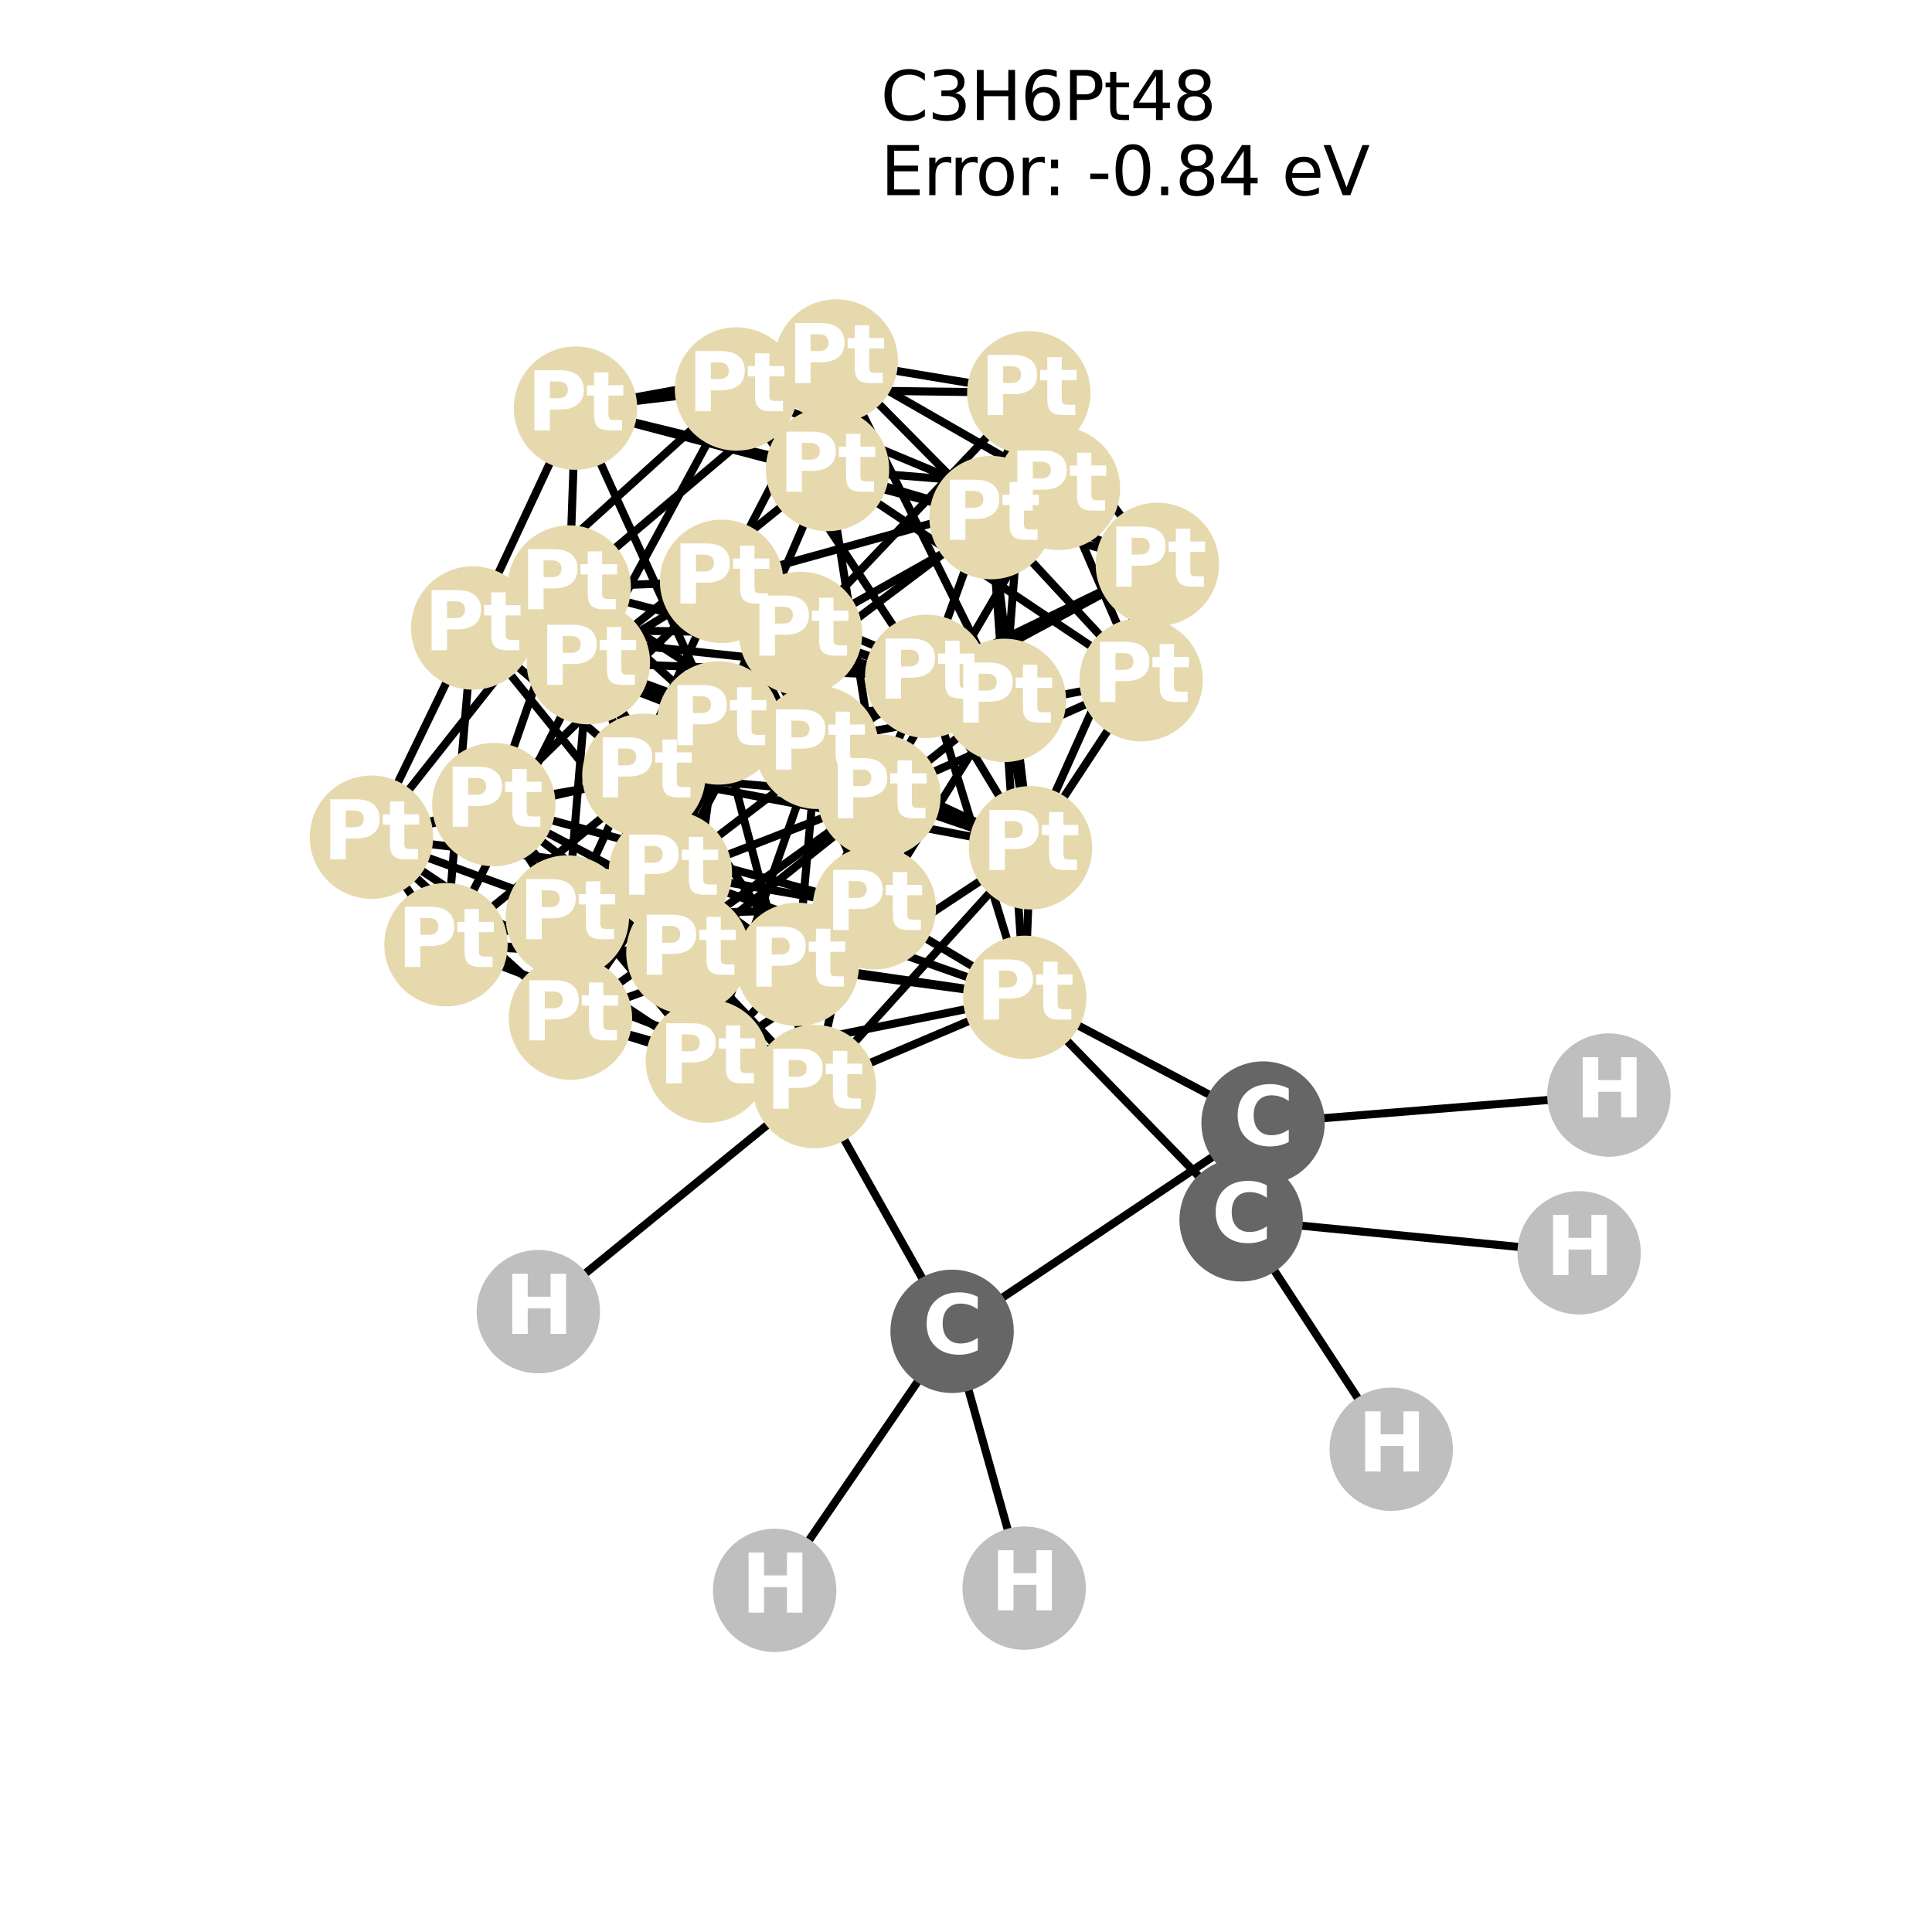 <?xml version="1.0" encoding="utf-8" standalone="no"?>
<!DOCTYPE svg PUBLIC "-//W3C//DTD SVG 1.1//EN"
  "http://www.w3.org/Graphics/SVG/1.1/DTD/svg11.dtd">
<svg xmlns:xlink="http://www.w3.org/1999/xlink" width="288pt" height="288pt" viewBox="0 0 288 288" xmlns="http://www.w3.org/2000/svg" version="1.1">
 <defs>
  <style type="text/css">*{stroke-linejoin: round; stroke-linecap: butt}</style>
 </defs>
 <g id="figure_1">
  <g id="patch_1">
   <path d="M 0 288 
L 288 288 
L 288 0 
L 0 0 
z
" style="fill: #ffffff"/>
  </g>
  <g id="axes_1">
   <g id="LineCollection_1">
    <path d="M 157.783 72.801 
L 123.355 69.987 
" clip-path="url(#p3221b83178)" style="fill: none; stroke: #000000; stroke-width: 1.2"/>
    <path d="M 157.783 72.801 
L 170.105 101.328 
" clip-path="url(#p3221b83178)" style="fill: none; stroke: #000000; stroke-width: 1.2"/>
    <path d="M 157.783 72.801 
L 153.361 58.557 
" clip-path="url(#p3221b83178)" style="fill: none; stroke: #000000; stroke-width: 1.2"/>
    <path d="M 157.783 72.801 
L 124.659 53.804 
" clip-path="url(#p3221b83178)" style="fill: none; stroke: #000000; stroke-width: 1.2"/>
    <path d="M 157.783 72.801 
L 131.023 118.664 
" clip-path="url(#p3221b83178)" style="fill: none; stroke: #000000; stroke-width: 1.2"/>
    <path d="M 157.783 72.801 
L 107.566 86.658 
" clip-path="url(#p3221b83178)" style="fill: none; stroke: #000000; stroke-width: 1.2"/>
    <path d="M 157.783 72.801 
L 119.34 94.423 
" clip-path="url(#p3221b83178)" style="fill: none; stroke: #000000; stroke-width: 1.2"/>
    <path d="M 123.355 69.987 
L 170.105 101.328 
" clip-path="url(#p3221b83178)" style="fill: none; stroke: #000000; stroke-width: 1.2"/>
    <path d="M 123.355 69.987 
L 109.786 57.985 
" clip-path="url(#p3221b83178)" style="fill: none; stroke: #000000; stroke-width: 1.2"/>
    <path d="M 123.355 69.987 
L 147.733 77.158 
" clip-path="url(#p3221b83178)" style="fill: none; stroke: #000000; stroke-width: 1.2"/>
    <path d="M 123.355 69.987 
L 85.795 60.837 
" clip-path="url(#p3221b83178)" style="fill: none; stroke: #000000; stroke-width: 1.2"/>
    <path d="M 123.355 69.987 
L 131.023 118.664 
" clip-path="url(#p3221b83178)" style="fill: none; stroke: #000000; stroke-width: 1.2"/>
    <path d="M 123.355 69.987 
L 87.707 98.783 
" clip-path="url(#p3221b83178)" style="fill: none; stroke: #000000; stroke-width: 1.2"/>
    <path d="M 123.355 69.987 
L 107.117 107.769 
" clip-path="url(#p3221b83178)" style="fill: none; stroke: #000000; stroke-width: 1.2"/>
    <path d="M 172.525 84.128 
L 170.105 101.328 
" clip-path="url(#p3221b83178)" style="fill: none; stroke: #000000; stroke-width: 1.2"/>
    <path d="M 172.525 84.128 
L 109.786 57.985 
" clip-path="url(#p3221b83178)" style="fill: none; stroke: #000000; stroke-width: 1.2"/>
    <path d="M 172.525 84.128 
L 153.361 58.557 
" clip-path="url(#p3221b83178)" style="fill: none; stroke: #000000; stroke-width: 1.2"/>
    <path d="M 172.525 84.128 
L 147.733 77.158 
" clip-path="url(#p3221b83178)" style="fill: none; stroke: #000000; stroke-width: 1.2"/>
    <path d="M 172.525 84.128 
L 121.805 111.404 
" clip-path="url(#p3221b83178)" style="fill: none; stroke: #000000; stroke-width: 1.2"/>
    <path d="M 172.525 84.128 
L 153.617 126.375 
" clip-path="url(#p3221b83178)" style="fill: none; stroke: #000000; stroke-width: 1.2"/>
    <path d="M 172.525 84.128 
L 138.142 100.823 
" clip-path="url(#p3221b83178)" style="fill: none; stroke: #000000; stroke-width: 1.2"/>
    <path d="M 170.105 101.328 
L 147.733 77.158 
" clip-path="url(#p3221b83178)" style="fill: none; stroke: #000000; stroke-width: 1.2"/>
    <path d="M 170.105 101.328 
L 131.023 118.664 
" clip-path="url(#p3221b83178)" style="fill: none; stroke: #000000; stroke-width: 1.2"/>
    <path d="M 170.105 101.328 
L 95.987 115.554 
" clip-path="url(#p3221b83178)" style="fill: none; stroke: #000000; stroke-width: 1.2"/>
    <path d="M 170.105 101.328 
L 153.617 126.375 
" clip-path="url(#p3221b83178)" style="fill: none; stroke: #000000; stroke-width: 1.2"/>
    <path d="M 109.786 57.985 
L 153.361 58.557 
" clip-path="url(#p3221b83178)" style="fill: none; stroke: #000000; stroke-width: 1.2"/>
    <path d="M 109.786 57.985 
L 85.795 60.837 
" clip-path="url(#p3221b83178)" style="fill: none; stroke: #000000; stroke-width: 1.2"/>
    <path d="M 109.786 57.985 
L 87.707 98.783 
" clip-path="url(#p3221b83178)" style="fill: none; stroke: #000000; stroke-width: 1.2"/>
    <path d="M 109.786 57.985 
L 70.47 93.613 
" clip-path="url(#p3221b83178)" style="fill: none; stroke: #000000; stroke-width: 1.2"/>
    <path d="M 109.786 57.985 
L 138.142 100.823 
" clip-path="url(#p3221b83178)" style="fill: none; stroke: #000000; stroke-width: 1.2"/>
    <path d="M 153.361 58.557 
L 147.733 77.158 
" clip-path="url(#p3221b83178)" style="fill: none; stroke: #000000; stroke-width: 1.2"/>
    <path d="M 153.361 58.557 
L 124.659 53.804 
" clip-path="url(#p3221b83178)" style="fill: none; stroke: #000000; stroke-width: 1.2"/>
    <path d="M 153.361 58.557 
L 138.142 100.823 
" clip-path="url(#p3221b83178)" style="fill: none; stroke: #000000; stroke-width: 1.2"/>
    <path d="M 153.361 58.557 
L 119.34 94.423 
" clip-path="url(#p3221b83178)" style="fill: none; stroke: #000000; stroke-width: 1.2"/>
    <path d="M 153.361 58.557 
L 149.722 104.403 
" clip-path="url(#p3221b83178)" style="fill: none; stroke: #000000; stroke-width: 1.2"/>
    <path d="M 147.733 77.158 
L 124.659 53.804 
" clip-path="url(#p3221b83178)" style="fill: none; stroke: #000000; stroke-width: 1.2"/>
    <path d="M 147.733 77.158 
L 85.795 60.837 
" clip-path="url(#p3221b83178)" style="fill: none; stroke: #000000; stroke-width: 1.2"/>
    <path d="M 147.733 77.158 
L 153.617 126.375 
" clip-path="url(#p3221b83178)" style="fill: none; stroke: #000000; stroke-width: 1.2"/>
    <path d="M 147.733 77.158 
L 149.722 104.403 
" clip-path="url(#p3221b83178)" style="fill: none; stroke: #000000; stroke-width: 1.2"/>
    <path d="M 147.733 77.158 
L 107.117 107.769 
" clip-path="url(#p3221b83178)" style="fill: none; stroke: #000000; stroke-width: 1.2"/>
    <path d="M 124.659 53.804 
L 85.795 60.837 
" clip-path="url(#p3221b83178)" style="fill: none; stroke: #000000; stroke-width: 1.2"/>
    <path d="M 124.659 53.804 
L 107.566 86.658 
" clip-path="url(#p3221b83178)" style="fill: none; stroke: #000000; stroke-width: 1.2"/>
    <path d="M 124.659 53.804 
L 149.722 104.403 
" clip-path="url(#p3221b83178)" style="fill: none; stroke: #000000; stroke-width: 1.2"/>
    <path d="M 124.659 53.804 
L 84.854 87.51 
" clip-path="url(#p3221b83178)" style="fill: none; stroke: #000000; stroke-width: 1.2"/>
    <path d="M 85.795 60.837 
L 70.47 93.613 
" clip-path="url(#p3221b83178)" style="fill: none; stroke: #000000; stroke-width: 1.2"/>
    <path d="M 85.795 60.837 
L 107.117 107.769 
" clip-path="url(#p3221b83178)" style="fill: none; stroke: #000000; stroke-width: 1.2"/>
    <path d="M 85.795 60.837 
L 84.854 87.51 
" clip-path="url(#p3221b83178)" style="fill: none; stroke: #000000; stroke-width: 1.2"/>
    <path d="M 131.023 118.664 
L 107.566 86.658 
" clip-path="url(#p3221b83178)" style="fill: none; stroke: #000000; stroke-width: 1.2"/>
    <path d="M 131.023 118.664 
L 87.707 98.783 
" clip-path="url(#p3221b83178)" style="fill: none; stroke: #000000; stroke-width: 1.2"/>
    <path d="M 131.023 118.664 
L 95.987 115.554 
" clip-path="url(#p3221b83178)" style="fill: none; stroke: #000000; stroke-width: 1.2"/>
    <path d="M 131.023 118.664 
L 153.617 126.375 
" clip-path="url(#p3221b83178)" style="fill: none; stroke: #000000; stroke-width: 1.2"/>
    <path d="M 131.023 118.664 
L 119.34 94.423 
" clip-path="url(#p3221b83178)" style="fill: none; stroke: #000000; stroke-width: 1.2"/>
    <path d="M 131.023 118.664 
L 107.117 107.769 
" clip-path="url(#p3221b83178)" style="fill: none; stroke: #000000; stroke-width: 1.2"/>
    <path d="M 131.023 118.664 
L 85.035 151.775 
" clip-path="url(#p3221b83178)" style="fill: none; stroke: #000000; stroke-width: 1.2"/>
    <path d="M 131.023 118.664 
L 84.58 136.697 
" clip-path="url(#p3221b83178)" style="fill: none; stroke: #000000; stroke-width: 1.2"/>
    <path d="M 131.023 118.664 
L 121.403 161.971 
" clip-path="url(#p3221b83178)" style="fill: none; stroke: #000000; stroke-width: 1.2"/>
    <path d="M 107.566 86.658 
L 87.707 98.783 
" clip-path="url(#p3221b83178)" style="fill: none; stroke: #000000; stroke-width: 1.2"/>
    <path d="M 107.566 86.658 
L 121.805 111.404 
" clip-path="url(#p3221b83178)" style="fill: none; stroke: #000000; stroke-width: 1.2"/>
    <path d="M 107.566 86.658 
L 119.34 94.423 
" clip-path="url(#p3221b83178)" style="fill: none; stroke: #000000; stroke-width: 1.2"/>
    <path d="M 107.566 86.658 
L 149.722 104.403 
" clip-path="url(#p3221b83178)" style="fill: none; stroke: #000000; stroke-width: 1.2"/>
    <path d="M 107.566 86.658 
L 84.854 87.51 
" clip-path="url(#p3221b83178)" style="fill: none; stroke: #000000; stroke-width: 1.2"/>
    <path d="M 107.566 86.658 
L 84.58 136.697 
" clip-path="url(#p3221b83178)" style="fill: none; stroke: #000000; stroke-width: 1.2"/>
    <path d="M 107.566 86.658 
L 73.612 119.939 
" clip-path="url(#p3221b83178)" style="fill: none; stroke: #000000; stroke-width: 1.2"/>
    <path d="M 107.566 86.658 
L 130.339 135.32 
" clip-path="url(#p3221b83178)" style="fill: none; stroke: #000000; stroke-width: 1.2"/>
    <path d="M 87.707 98.783 
L 121.805 111.404 
" clip-path="url(#p3221b83178)" style="fill: none; stroke: #000000; stroke-width: 1.2"/>
    <path d="M 87.707 98.783 
L 70.47 93.613 
" clip-path="url(#p3221b83178)" style="fill: none; stroke: #000000; stroke-width: 1.2"/>
    <path d="M 87.707 98.783 
L 138.142 100.823 
" clip-path="url(#p3221b83178)" style="fill: none; stroke: #000000; stroke-width: 1.2"/>
    <path d="M 87.707 98.783 
L 107.117 107.769 
" clip-path="url(#p3221b83178)" style="fill: none; stroke: #000000; stroke-width: 1.2"/>
    <path d="M 87.707 98.783 
L 84.58 136.697 
" clip-path="url(#p3221b83178)" style="fill: none; stroke: #000000; stroke-width: 1.2"/>
    <path d="M 87.707 98.783 
L 118.872 143.758 
" clip-path="url(#p3221b83178)" style="fill: none; stroke: #000000; stroke-width: 1.2"/>
    <path d="M 87.707 98.783 
L 66.483 140.825 
" clip-path="url(#p3221b83178)" style="fill: none; stroke: #000000; stroke-width: 1.2"/>
    <path d="M 121.805 111.404 
L 95.987 115.554 
" clip-path="url(#p3221b83178)" style="fill: none; stroke: #000000; stroke-width: 1.2"/>
    <path d="M 121.805 111.404 
L 153.617 126.375 
" clip-path="url(#p3221b83178)" style="fill: none; stroke: #000000; stroke-width: 1.2"/>
    <path d="M 121.805 111.404 
L 138.142 100.823 
" clip-path="url(#p3221b83178)" style="fill: none; stroke: #000000; stroke-width: 1.2"/>
    <path d="M 121.805 111.404 
L 84.854 87.51 
" clip-path="url(#p3221b83178)" style="fill: none; stroke: #000000; stroke-width: 1.2"/>
    <path d="M 121.805 111.404 
L 118.872 143.758 
" clip-path="url(#p3221b83178)" style="fill: none; stroke: #000000; stroke-width: 1.2"/>
    <path d="M 121.805 111.404 
L 73.612 119.939 
" clip-path="url(#p3221b83178)" style="fill: none; stroke: #000000; stroke-width: 1.2"/>
    <path d="M 121.805 111.404 
L 105.452 158.181 
" clip-path="url(#p3221b83178)" style="fill: none; stroke: #000000; stroke-width: 1.2"/>
    <path d="M 95.987 115.554 
L 153.617 126.375 
" clip-path="url(#p3221b83178)" style="fill: none; stroke: #000000; stroke-width: 1.2"/>
    <path d="M 95.987 115.554 
L 70.47 93.613 
" clip-path="url(#p3221b83178)" style="fill: none; stroke: #000000; stroke-width: 1.2"/>
    <path d="M 95.987 115.554 
L 119.34 94.423 
" clip-path="url(#p3221b83178)" style="fill: none; stroke: #000000; stroke-width: 1.2"/>
    <path d="M 95.987 115.554 
L 84.854 87.51 
" clip-path="url(#p3221b83178)" style="fill: none; stroke: #000000; stroke-width: 1.2"/>
    <path d="M 95.987 115.554 
L 85.035 151.775 
" clip-path="url(#p3221b83178)" style="fill: none; stroke: #000000; stroke-width: 1.2"/>
    <path d="M 95.987 115.554 
L 105.452 158.181 
" clip-path="url(#p3221b83178)" style="fill: none; stroke: #000000; stroke-width: 1.2"/>
    <path d="M 95.987 115.554 
L 55.369 124.797 
" clip-path="url(#p3221b83178)" style="fill: none; stroke: #000000; stroke-width: 1.2"/>
    <path d="M 153.617 126.375 
L 138.142 100.823 
" clip-path="url(#p3221b83178)" style="fill: none; stroke: #000000; stroke-width: 1.2"/>
    <path d="M 153.617 126.375 
L 149.722 104.403 
" clip-path="url(#p3221b83178)" style="fill: none; stroke: #000000; stroke-width: 1.2"/>
    <path d="M 153.617 126.375 
L 107.117 107.769 
" clip-path="url(#p3221b83178)" style="fill: none; stroke: #000000; stroke-width: 1.2"/>
    <path d="M 153.617 126.375 
L 105.452 158.181 
" clip-path="url(#p3221b83178)" style="fill: none; stroke: #000000; stroke-width: 1.2"/>
    <path d="M 153.617 126.375 
L 121.403 161.971 
" clip-path="url(#p3221b83178)" style="fill: none; stroke: #000000; stroke-width: 1.2"/>
    <path d="M 153.617 126.375 
L 152.757 148.669 
" clip-path="url(#p3221b83178)" style="fill: none; stroke: #000000; stroke-width: 1.2"/>
    <path d="M 70.47 93.613 
L 138.142 100.823 
" clip-path="url(#p3221b83178)" style="fill: none; stroke: #000000; stroke-width: 1.2"/>
    <path d="M 70.47 93.613 
L 119.34 94.423 
" clip-path="url(#p3221b83178)" style="fill: none; stroke: #000000; stroke-width: 1.2"/>
    <path d="M 70.47 93.613 
L 107.117 107.769 
" clip-path="url(#p3221b83178)" style="fill: none; stroke: #000000; stroke-width: 1.2"/>
    <path d="M 70.47 93.613 
L 84.854 87.51 
" clip-path="url(#p3221b83178)" style="fill: none; stroke: #000000; stroke-width: 1.2"/>
    <path d="M 70.47 93.613 
L 66.483 140.825 
" clip-path="url(#p3221b83178)" style="fill: none; stroke: #000000; stroke-width: 1.2"/>
    <path d="M 70.47 93.613 
L 99.927 130.07 
" clip-path="url(#p3221b83178)" style="fill: none; stroke: #000000; stroke-width: 1.2"/>
    <path d="M 70.47 93.613 
L 55.369 124.797 
" clip-path="url(#p3221b83178)" style="fill: none; stroke: #000000; stroke-width: 1.2"/>
    <path d="M 138.142 100.823 
L 119.34 94.423 
" clip-path="url(#p3221b83178)" style="fill: none; stroke: #000000; stroke-width: 1.2"/>
    <path d="M 138.142 100.823 
L 149.722 104.403 
" clip-path="url(#p3221b83178)" style="fill: none; stroke: #000000; stroke-width: 1.2"/>
    <path d="M 138.142 100.823 
L 118.872 143.758 
" clip-path="url(#p3221b83178)" style="fill: none; stroke: #000000; stroke-width: 1.2"/>
    <path d="M 138.142 100.823 
L 99.927 130.07 
" clip-path="url(#p3221b83178)" style="fill: none; stroke: #000000; stroke-width: 1.2"/>
    <path d="M 138.142 100.823 
L 152.757 148.669 
" clip-path="url(#p3221b83178)" style="fill: none; stroke: #000000; stroke-width: 1.2"/>
    <path d="M 119.34 94.423 
L 149.722 104.403 
" clip-path="url(#p3221b83178)" style="fill: none; stroke: #000000; stroke-width: 1.2"/>
    <path d="M 119.34 94.423 
L 85.035 151.775 
" clip-path="url(#p3221b83178)" style="fill: none; stroke: #000000; stroke-width: 1.2"/>
    <path d="M 119.34 94.423 
L 99.927 130.07 
" clip-path="url(#p3221b83178)" style="fill: none; stroke: #000000; stroke-width: 1.2"/>
    <path d="M 119.34 94.423 
L 130.339 135.32 
" clip-path="url(#p3221b83178)" style="fill: none; stroke: #000000; stroke-width: 1.2"/>
    <path d="M 149.722 104.403 
L 107.117 107.769 
" clip-path="url(#p3221b83178)" style="fill: none; stroke: #000000; stroke-width: 1.2"/>
    <path d="M 149.722 104.403 
L 84.854 87.51 
" clip-path="url(#p3221b83178)" style="fill: none; stroke: #000000; stroke-width: 1.2"/>
    <path d="M 149.722 104.403 
L 130.339 135.32 
" clip-path="url(#p3221b83178)" style="fill: none; stroke: #000000; stroke-width: 1.2"/>
    <path d="M 149.722 104.403 
L 152.757 148.669 
" clip-path="url(#p3221b83178)" style="fill: none; stroke: #000000; stroke-width: 1.2"/>
    <path d="M 149.722 104.403 
L 102.544 141.997 
" clip-path="url(#p3221b83178)" style="fill: none; stroke: #000000; stroke-width: 1.2"/>
    <path d="M 107.117 107.769 
L 84.854 87.51 
" clip-path="url(#p3221b83178)" style="fill: none; stroke: #000000; stroke-width: 1.2"/>
    <path d="M 107.117 107.769 
L 121.403 161.971 
" clip-path="url(#p3221b83178)" style="fill: none; stroke: #000000; stroke-width: 1.2"/>
    <path d="M 107.117 107.769 
L 66.483 140.825 
" clip-path="url(#p3221b83178)" style="fill: none; stroke: #000000; stroke-width: 1.2"/>
    <path d="M 107.117 107.769 
L 102.544 141.997 
" clip-path="url(#p3221b83178)" style="fill: none; stroke: #000000; stroke-width: 1.2"/>
    <path d="M 84.854 87.51 
L 73.612 119.939 
" clip-path="url(#p3221b83178)" style="fill: none; stroke: #000000; stroke-width: 1.2"/>
    <path d="M 84.854 87.51 
L 102.544 141.997 
" clip-path="url(#p3221b83178)" style="fill: none; stroke: #000000; stroke-width: 1.2"/>
    <path d="M 84.854 87.51 
L 55.369 124.797 
" clip-path="url(#p3221b83178)" style="fill: none; stroke: #000000; stroke-width: 1.2"/>
    <path d="M 85.035 151.775 
L 84.58 136.697 
" clip-path="url(#p3221b83178)" style="fill: none; stroke: #000000; stroke-width: 1.2"/>
    <path d="M 85.035 151.775 
L 105.452 158.181 
" clip-path="url(#p3221b83178)" style="fill: none; stroke: #000000; stroke-width: 1.2"/>
    <path d="M 85.035 151.775 
L 121.403 161.971 
" clip-path="url(#p3221b83178)" style="fill: none; stroke: #000000; stroke-width: 1.2"/>
    <path d="M 85.035 151.775 
L 99.927 130.07 
" clip-path="url(#p3221b83178)" style="fill: none; stroke: #000000; stroke-width: 1.2"/>
    <path d="M 85.035 151.775 
L 130.339 135.32 
" clip-path="url(#p3221b83178)" style="fill: none; stroke: #000000; stroke-width: 1.2"/>
    <path d="M 85.035 151.775 
L 55.369 124.797 
" clip-path="url(#p3221b83178)" style="fill: none; stroke: #000000; stroke-width: 1.2"/>
    <path d="M 84.58 136.697 
L 118.872 143.758 
" clip-path="url(#p3221b83178)" style="fill: none; stroke: #000000; stroke-width: 1.2"/>
    <path d="M 84.58 136.697 
L 73.612 119.939 
" clip-path="url(#p3221b83178)" style="fill: none; stroke: #000000; stroke-width: 1.2"/>
    <path d="M 84.58 136.697 
L 121.403 161.971 
" clip-path="url(#p3221b83178)" style="fill: none; stroke: #000000; stroke-width: 1.2"/>
    <path d="M 84.58 136.697 
L 66.483 140.825 
" clip-path="url(#p3221b83178)" style="fill: none; stroke: #000000; stroke-width: 1.2"/>
    <path d="M 84.58 136.697 
L 130.339 135.32 
" clip-path="url(#p3221b83178)" style="fill: none; stroke: #000000; stroke-width: 1.2"/>
    <path d="M 118.872 143.758 
L 73.612 119.939 
" clip-path="url(#p3221b83178)" style="fill: none; stroke: #000000; stroke-width: 1.2"/>
    <path d="M 118.872 143.758 
L 105.452 158.181 
" clip-path="url(#p3221b83178)" style="fill: none; stroke: #000000; stroke-width: 1.2"/>
    <path d="M 118.872 143.758 
L 66.483 140.825 
" clip-path="url(#p3221b83178)" style="fill: none; stroke: #000000; stroke-width: 1.2"/>
    <path d="M 118.872 143.758 
L 99.927 130.07 
" clip-path="url(#p3221b83178)" style="fill: none; stroke: #000000; stroke-width: 1.2"/>
    <path d="M 118.872 143.758 
L 152.757 148.669 
" clip-path="url(#p3221b83178)" style="fill: none; stroke: #000000; stroke-width: 1.2"/>
    <path d="M 73.612 119.939 
L 105.452 158.181 
" clip-path="url(#p3221b83178)" style="fill: none; stroke: #000000; stroke-width: 1.2"/>
    <path d="M 73.612 119.939 
L 130.339 135.32 
" clip-path="url(#p3221b83178)" style="fill: none; stroke: #000000; stroke-width: 1.2"/>
    <path d="M 73.612 119.939 
L 102.544 141.997 
" clip-path="url(#p3221b83178)" style="fill: none; stroke: #000000; stroke-width: 1.2"/>
    <path d="M 73.612 119.939 
L 55.369 124.797 
" clip-path="url(#p3221b83178)" style="fill: none; stroke: #000000; stroke-width: 1.2"/>
    <path d="M 105.452 158.181 
L 121.403 161.971 
" clip-path="url(#p3221b83178)" style="fill: none; stroke: #000000; stroke-width: 1.2"/>
    <path d="M 105.452 158.181 
L 152.757 148.669 
" clip-path="url(#p3221b83178)" style="fill: none; stroke: #000000; stroke-width: 1.2"/>
    <path d="M 105.452 158.181 
L 55.369 124.797 
" clip-path="url(#p3221b83178)" style="fill: none; stroke: #000000; stroke-width: 1.2"/>
    <path d="M 121.403 161.971 
L 66.483 140.825 
" clip-path="url(#p3221b83178)" style="fill: none; stroke: #000000; stroke-width: 1.2"/>
    <path d="M 121.403 161.971 
L 152.757 148.669 
" clip-path="url(#p3221b83178)" style="fill: none; stroke: #000000; stroke-width: 1.2"/>
    <path d="M 121.403 161.971 
L 102.544 141.997 
" clip-path="url(#p3221b83178)" style="fill: none; stroke: #000000; stroke-width: 1.2"/>
    <path d="M 121.403 161.971 
L 80.251 195.528 
" clip-path="url(#p3221b83178)" style="fill: none; stroke: #000000; stroke-width: 1.2"/>
    <path d="M 121.403 161.971 
L 141.926 198.46 
" clip-path="url(#p3221b83178)" style="fill: none; stroke: #000000; stroke-width: 1.2"/>
    <path d="M 66.483 140.825 
L 99.927 130.07 
" clip-path="url(#p3221b83178)" style="fill: none; stroke: #000000; stroke-width: 1.2"/>
    <path d="M 66.483 140.825 
L 102.544 141.997 
" clip-path="url(#p3221b83178)" style="fill: none; stroke: #000000; stroke-width: 1.2"/>
    <path d="M 66.483 140.825 
L 55.369 124.797 
" clip-path="url(#p3221b83178)" style="fill: none; stroke: #000000; stroke-width: 1.2"/>
    <path d="M 99.927 130.07 
L 130.339 135.32 
" clip-path="url(#p3221b83178)" style="fill: none; stroke: #000000; stroke-width: 1.2"/>
    <path d="M 99.927 130.07 
L 152.757 148.669 
" clip-path="url(#p3221b83178)" style="fill: none; stroke: #000000; stroke-width: 1.2"/>
    <path d="M 99.927 130.07 
L 55.369 124.797 
" clip-path="url(#p3221b83178)" style="fill: none; stroke: #000000; stroke-width: 1.2"/>
    <path d="M 130.339 135.32 
L 152.757 148.669 
" clip-path="url(#p3221b83178)" style="fill: none; stroke: #000000; stroke-width: 1.2"/>
    <path d="M 130.339 135.32 
L 102.544 141.997 
" clip-path="url(#p3221b83178)" style="fill: none; stroke: #000000; stroke-width: 1.2"/>
    <path d="M 152.757 148.669 
L 102.544 141.997 
" clip-path="url(#p3221b83178)" style="fill: none; stroke: #000000; stroke-width: 1.2"/>
    <path d="M 152.757 148.669 
L 185.012 181.836 
" clip-path="url(#p3221b83178)" style="fill: none; stroke: #000000; stroke-width: 1.2"/>
    <path d="M 152.757 148.669 
L 188.285 167.413 
" clip-path="url(#p3221b83178)" style="fill: none; stroke: #000000; stroke-width: 1.2"/>
    <path d="M 102.544 141.997 
L 55.369 124.797 
" clip-path="url(#p3221b83178)" style="fill: none; stroke: #000000; stroke-width: 1.2"/>
    <path d="M 115.478 237.076 
L 141.926 198.46 
" clip-path="url(#p3221b83178)" style="fill: none; stroke: #000000; stroke-width: 1.2"/>
    <path d="M 152.666 236.74 
L 141.926 198.46 
" clip-path="url(#p3221b83178)" style="fill: none; stroke: #000000; stroke-width: 1.2"/>
    <path d="M 207.388 216.036 
L 185.012 181.836 
" clip-path="url(#p3221b83178)" style="fill: none; stroke: #000000; stroke-width: 1.2"/>
    <path d="M 235.398 186.758 
L 185.012 181.836 
" clip-path="url(#p3221b83178)" style="fill: none; stroke: #000000; stroke-width: 1.2"/>
    <path d="M 239.831 163.239 
L 188.285 167.413 
" clip-path="url(#p3221b83178)" style="fill: none; stroke: #000000; stroke-width: 1.2"/>
    <path d="M 185.012 181.836 
L 188.285 167.413 
" clip-path="url(#p3221b83178)" style="fill: none; stroke: #000000; stroke-width: 1.2"/>
    <path d="M 188.285 167.413 
L 141.926 198.46 
" clip-path="url(#p3221b83178)" style="fill: none; stroke: #000000; stroke-width: 1.2"/>
   </g>
   <g id="PathCollection_1">
    <defs>
     <path id="C0_0_9038c6d194" d="M 0 8.944 
C 2.372 8.944 4.647 8.002 6.325 6.325 
C 8.002 4.647 8.944 2.372 8.944 -0 
C 8.944 -2.372 8.002 -4.647 6.325 -6.325 
C 4.647 -8.002 2.372 -8.944 0 -8.944 
C -2.372 -8.944 -4.647 -8.002 -6.325 -6.325 
C -8.002 -4.647 -8.944 -2.372 -8.944 0 
C -8.944 2.372 -8.002 4.647 -6.325 6.325 
C -4.647 8.002 -2.372 8.944 0 8.944 
z
"/>
    </defs>
    <g clip-path="url(#p3221b83178)">
     <use xlink:href="#C0_0_9038c6d194" x="157.783" y="72.801" style="fill: #e6d9ad; stroke: #e6d9ad; stroke-width: 0.5"/>
    </g>
    <g clip-path="url(#p3221b83178)">
     <use xlink:href="#C0_0_9038c6d194" x="123.355" y="69.987" style="fill: #e6d9ad; stroke: #e6d9ad; stroke-width: 0.5"/>
    </g>
    <g clip-path="url(#p3221b83178)">
     <use xlink:href="#C0_0_9038c6d194" x="172.525" y="84.128" style="fill: #e6d9ad; stroke: #e6d9ad; stroke-width: 0.5"/>
    </g>
    <g clip-path="url(#p3221b83178)">
     <use xlink:href="#C0_0_9038c6d194" x="170.105" y="101.328" style="fill: #e6d9ad; stroke: #e6d9ad; stroke-width: 0.5"/>
    </g>
    <g clip-path="url(#p3221b83178)">
     <use xlink:href="#C0_0_9038c6d194" x="109.786" y="57.985" style="fill: #e6d9ad; stroke: #e6d9ad; stroke-width: 0.5"/>
    </g>
    <g clip-path="url(#p3221b83178)">
     <use xlink:href="#C0_0_9038c6d194" x="153.361" y="58.557" style="fill: #e6d9ad; stroke: #e6d9ad; stroke-width: 0.5"/>
    </g>
    <g clip-path="url(#p3221b83178)">
     <use xlink:href="#C0_0_9038c6d194" x="147.733" y="77.158" style="fill: #e6d9ad; stroke: #e6d9ad; stroke-width: 0.5"/>
    </g>
    <g clip-path="url(#p3221b83178)">
     <use xlink:href="#C0_0_9038c6d194" x="124.659" y="53.804" style="fill: #e6d9ad; stroke: #e6d9ad; stroke-width: 0.5"/>
    </g>
    <g clip-path="url(#p3221b83178)">
     <use xlink:href="#C0_0_9038c6d194" x="85.795" y="60.837" style="fill: #e6d9ad; stroke: #e6d9ad; stroke-width: 0.5"/>
    </g>
    <g clip-path="url(#p3221b83178)">
     <use xlink:href="#C0_0_9038c6d194" x="131.023" y="118.664" style="fill: #e6d9ad; stroke: #e6d9ad; stroke-width: 0.5"/>
    </g>
    <g clip-path="url(#p3221b83178)">
     <use xlink:href="#C0_0_9038c6d194" x="107.566" y="86.658" style="fill: #e6d9ad; stroke: #e6d9ad; stroke-width: 0.5"/>
    </g>
    <g clip-path="url(#p3221b83178)">
     <use xlink:href="#C0_0_9038c6d194" x="87.707" y="98.783" style="fill: #e6d9ad; stroke: #e6d9ad; stroke-width: 0.5"/>
    </g>
    <g clip-path="url(#p3221b83178)">
     <use xlink:href="#C0_0_9038c6d194" x="121.805" y="111.404" style="fill: #e6d9ad; stroke: #e6d9ad; stroke-width: 0.5"/>
    </g>
    <g clip-path="url(#p3221b83178)">
     <use xlink:href="#C0_0_9038c6d194" x="95.987" y="115.554" style="fill: #e6d9ad; stroke: #e6d9ad; stroke-width: 0.5"/>
    </g>
    <g clip-path="url(#p3221b83178)">
     <use xlink:href="#C0_0_9038c6d194" x="153.617" y="126.375" style="fill: #e6d9ad; stroke: #e6d9ad; stroke-width: 0.5"/>
    </g>
    <g clip-path="url(#p3221b83178)">
     <use xlink:href="#C0_0_9038c6d194" x="70.47" y="93.613" style="fill: #e6d9ad; stroke: #e6d9ad; stroke-width: 0.5"/>
    </g>
    <g clip-path="url(#p3221b83178)">
     <use xlink:href="#C0_0_9038c6d194" x="138.142" y="100.823" style="fill: #e6d9ad; stroke: #e6d9ad; stroke-width: 0.5"/>
    </g>
    <g clip-path="url(#p3221b83178)">
     <use xlink:href="#C0_0_9038c6d194" x="119.34" y="94.423" style="fill: #e6d9ad; stroke: #e6d9ad; stroke-width: 0.5"/>
    </g>
    <g clip-path="url(#p3221b83178)">
     <use xlink:href="#C0_0_9038c6d194" x="149.722" y="104.403" style="fill: #e6d9ad; stroke: #e6d9ad; stroke-width: 0.5"/>
    </g>
    <g clip-path="url(#p3221b83178)">
     <use xlink:href="#C0_0_9038c6d194" x="107.117" y="107.769" style="fill: #e6d9ad; stroke: #e6d9ad; stroke-width: 0.5"/>
    </g>
    <g clip-path="url(#p3221b83178)">
     <use xlink:href="#C0_0_9038c6d194" x="84.854" y="87.51" style="fill: #e6d9ad; stroke: #e6d9ad; stroke-width: 0.5"/>
    </g>
    <g clip-path="url(#p3221b83178)">
     <use xlink:href="#C0_0_9038c6d194" x="85.035" y="151.775" style="fill: #e6d9ad; stroke: #e6d9ad; stroke-width: 0.5"/>
    </g>
    <g clip-path="url(#p3221b83178)">
     <use xlink:href="#C0_0_9038c6d194" x="84.58" y="136.697" style="fill: #e6d9ad; stroke: #e6d9ad; stroke-width: 0.5"/>
    </g>
    <g clip-path="url(#p3221b83178)">
     <use xlink:href="#C0_0_9038c6d194" x="118.872" y="143.758" style="fill: #e6d9ad; stroke: #e6d9ad; stroke-width: 0.5"/>
    </g>
    <g clip-path="url(#p3221b83178)">
     <use xlink:href="#C0_0_9038c6d194" x="73.612" y="119.939" style="fill: #e6d9ad; stroke: #e6d9ad; stroke-width: 0.5"/>
    </g>
    <g clip-path="url(#p3221b83178)">
     <use xlink:href="#C0_0_9038c6d194" x="105.452" y="158.181" style="fill: #e6d9ad; stroke: #e6d9ad; stroke-width: 0.5"/>
    </g>
    <g clip-path="url(#p3221b83178)">
     <use xlink:href="#C0_0_9038c6d194" x="121.403" y="161.971" style="fill: #e6d9ad; stroke: #e6d9ad; stroke-width: 0.5"/>
    </g>
    <g clip-path="url(#p3221b83178)">
     <use xlink:href="#C0_0_9038c6d194" x="66.483" y="140.825" style="fill: #e6d9ad; stroke: #e6d9ad; stroke-width: 0.5"/>
    </g>
    <g clip-path="url(#p3221b83178)">
     <use xlink:href="#C0_0_9038c6d194" x="99.927" y="130.07" style="fill: #e6d9ad; stroke: #e6d9ad; stroke-width: 0.5"/>
    </g>
    <g clip-path="url(#p3221b83178)">
     <use xlink:href="#C0_0_9038c6d194" x="130.339" y="135.32" style="fill: #e6d9ad; stroke: #e6d9ad; stroke-width: 0.5"/>
    </g>
    <g clip-path="url(#p3221b83178)">
     <use xlink:href="#C0_0_9038c6d194" x="152.757" y="148.669" style="fill: #e6d9ad; stroke: #e6d9ad; stroke-width: 0.5"/>
    </g>
    <g clip-path="url(#p3221b83178)">
     <use xlink:href="#C0_0_9038c6d194" x="102.544" y="141.997" style="fill: #e6d9ad; stroke: #e6d9ad; stroke-width: 0.5"/>
    </g>
    <g clip-path="url(#p3221b83178)">
     <use xlink:href="#C0_0_9038c6d194" x="55.369" y="124.797" style="fill: #e6d9ad; stroke: #e6d9ad; stroke-width: 0.5"/>
    </g>
    <g clip-path="url(#p3221b83178)">
     <use xlink:href="#C0_0_9038c6d194" x="115.478" y="237.076" style="fill: #bfbfbf; stroke: #bfbfbf; stroke-width: 0.5"/>
    </g>
    <g clip-path="url(#p3221b83178)">
     <use xlink:href="#C0_0_9038c6d194" x="152.666" y="236.74" style="fill: #bfbfbf; stroke: #bfbfbf; stroke-width: 0.5"/>
    </g>
    <g clip-path="url(#p3221b83178)">
     <use xlink:href="#C0_0_9038c6d194" x="80.251" y="195.528" style="fill: #bfbfbf; stroke: #bfbfbf; stroke-width: 0.5"/>
    </g>
    <g clip-path="url(#p3221b83178)">
     <use xlink:href="#C0_0_9038c6d194" x="207.388" y="216.036" style="fill: #bfbfbf; stroke: #bfbfbf; stroke-width: 0.5"/>
    </g>
    <g clip-path="url(#p3221b83178)">
     <use xlink:href="#C0_0_9038c6d194" x="235.398" y="186.758" style="fill: #bfbfbf; stroke: #bfbfbf; stroke-width: 0.5"/>
    </g>
    <g clip-path="url(#p3221b83178)">
     <use xlink:href="#C0_0_9038c6d194" x="239.831" y="163.239" style="fill: #bfbfbf; stroke: #bfbfbf; stroke-width: 0.5"/>
    </g>
    <g clip-path="url(#p3221b83178)">
     <use xlink:href="#C0_0_9038c6d194" x="185.012" y="181.836" style="fill: #666666; stroke: #666666; stroke-width: 0.5"/>
    </g>
    <g clip-path="url(#p3221b83178)">
     <use xlink:href="#C0_0_9038c6d194" x="188.285" y="167.413" style="fill: #666666; stroke: #666666; stroke-width: 0.5"/>
    </g>
    <g clip-path="url(#p3221b83178)">
     <use xlink:href="#C0_0_9038c6d194" x="141.926" y="198.46" style="fill: #666666; stroke: #666666; stroke-width: 0.5"/>
    </g>
   </g>
   <g id="text_1">
    <g clip-path="url(#p3221b83178)">
     <!-- Pt -->
     <g style="fill: #ffffff" transform="translate(150.517 76.112) scale(0.12 -0.12)">
      <defs>
       <path id="DejaVuSans-Bold-50" d="M 588 4666 
L 2584 4666 
Q 3475 4666 3951 4270 
Q 4428 3875 4428 3144 
Q 4428 2409 3951 2014 
Q 3475 1619 2584 1619 
L 1791 1619 
L 1791 0 
L 588 0 
L 588 4666 
z
M 1791 3794 
L 1791 2491 
L 2456 2491 
Q 2806 2491 2997 2661 
Q 3188 2831 3188 3144 
Q 3188 3456 2997 3625 
Q 2806 3794 2456 3794 
L 1791 3794 
z
" transform="scale(0.016)"/>
       <path id="DejaVuSans-Bold-74" d="M 1759 4494 
L 1759 3500 
L 2913 3500 
L 2913 2700 
L 1759 2700 
L 1759 1216 
Q 1759 972 1856 886 
Q 1953 800 2241 800 
L 2816 800 
L 2816 0 
L 1856 0 
Q 1194 0 917 276 
Q 641 553 641 1216 
L 641 2700 
L 84 2700 
L 84 3500 
L 641 3500 
L 641 4494 
L 1759 4494 
z
" transform="scale(0.016)"/>
      </defs>
      <use xlink:href="#DejaVuSans-Bold-50"/>
      <use xlink:href="#DejaVuSans-Bold-74" transform="translate(73.291 0)"/>
     </g>
    </g>
   </g>
   <g id="text_2">
    <g clip-path="url(#p3221b83178)">
     <!-- Pt -->
     <g style="fill: #ffffff" transform="translate(116.09 73.298) scale(0.12 -0.12)">
      <use xlink:href="#DejaVuSans-Bold-50"/>
      <use xlink:href="#DejaVuSans-Bold-74" transform="translate(73.291 0)"/>
     </g>
    </g>
   </g>
   <g id="text_3">
    <g clip-path="url(#p3221b83178)">
     <!-- Pt -->
     <g style="fill: #ffffff" transform="translate(165.259 87.439) scale(0.12 -0.12)">
      <use xlink:href="#DejaVuSans-Bold-50"/>
      <use xlink:href="#DejaVuSans-Bold-74" transform="translate(73.291 0)"/>
     </g>
    </g>
   </g>
   <g id="text_4">
    <g clip-path="url(#p3221b83178)">
     <!-- Pt -->
     <g style="fill: #ffffff" transform="translate(162.839 104.64) scale(0.12 -0.12)">
      <use xlink:href="#DejaVuSans-Bold-50"/>
      <use xlink:href="#DejaVuSans-Bold-74" transform="translate(73.291 0)"/>
     </g>
    </g>
   </g>
   <g id="text_5">
    <g clip-path="url(#p3221b83178)">
     <!-- Pt -->
     <g style="fill: #ffffff" transform="translate(102.52 61.296) scale(0.12 -0.12)">
      <use xlink:href="#DejaVuSans-Bold-50"/>
      <use xlink:href="#DejaVuSans-Bold-74" transform="translate(73.291 0)"/>
     </g>
    </g>
   </g>
   <g id="text_6">
    <g clip-path="url(#p3221b83178)">
     <!-- Pt -->
     <g style="fill: #ffffff" transform="translate(146.095 61.868) scale(0.12 -0.12)">
      <use xlink:href="#DejaVuSans-Bold-50"/>
      <use xlink:href="#DejaVuSans-Bold-74" transform="translate(73.291 0)"/>
     </g>
    </g>
   </g>
   <g id="text_7">
    <g clip-path="url(#p3221b83178)">
     <!-- Pt -->
     <g style="fill: #ffffff" transform="translate(140.467 80.469) scale(0.12 -0.12)">
      <use xlink:href="#DejaVuSans-Bold-50"/>
      <use xlink:href="#DejaVuSans-Bold-74" transform="translate(73.291 0)"/>
     </g>
    </g>
   </g>
   <g id="text_8">
    <g clip-path="url(#p3221b83178)">
     <!-- Pt -->
     <g style="fill: #ffffff" transform="translate(117.394 57.115) scale(0.12 -0.12)">
      <use xlink:href="#DejaVuSans-Bold-50"/>
      <use xlink:href="#DejaVuSans-Bold-74" transform="translate(73.291 0)"/>
     </g>
    </g>
   </g>
   <g id="text_9">
    <g clip-path="url(#p3221b83178)">
     <!-- Pt -->
     <g style="fill: #ffffff" transform="translate(78.53 64.148) scale(0.12 -0.12)">
      <use xlink:href="#DejaVuSans-Bold-50"/>
      <use xlink:href="#DejaVuSans-Bold-74" transform="translate(73.291 0)"/>
     </g>
    </g>
   </g>
   <g id="text_10">
    <g clip-path="url(#p3221b83178)">
     <!-- Pt -->
     <g style="fill: #ffffff" transform="translate(123.757 121.975) scale(0.12 -0.12)">
      <use xlink:href="#DejaVuSans-Bold-50"/>
      <use xlink:href="#DejaVuSans-Bold-74" transform="translate(73.291 0)"/>
     </g>
    </g>
   </g>
   <g id="text_11">
    <g clip-path="url(#p3221b83178)">
     <!-- Pt -->
     <g style="fill: #ffffff" transform="translate(100.301 89.97) scale(0.12 -0.12)">
      <use xlink:href="#DejaVuSans-Bold-50"/>
      <use xlink:href="#DejaVuSans-Bold-74" transform="translate(73.291 0)"/>
     </g>
    </g>
   </g>
   <g id="text_12">
    <g clip-path="url(#p3221b83178)">
     <!-- Pt -->
     <g style="fill: #ffffff" transform="translate(80.442 102.095) scale(0.12 -0.12)">
      <use xlink:href="#DejaVuSans-Bold-50"/>
      <use xlink:href="#DejaVuSans-Bold-74" transform="translate(73.291 0)"/>
     </g>
    </g>
   </g>
   <g id="text_13">
    <g clip-path="url(#p3221b83178)">
     <!-- Pt -->
     <g style="fill: #ffffff" transform="translate(114.54 114.715) scale(0.12 -0.12)">
      <use xlink:href="#DejaVuSans-Bold-50"/>
      <use xlink:href="#DejaVuSans-Bold-74" transform="translate(73.291 0)"/>
     </g>
    </g>
   </g>
   <g id="text_14">
    <g clip-path="url(#p3221b83178)">
     <!-- Pt -->
     <g style="fill: #ffffff" transform="translate(88.722 118.865) scale(0.12 -0.12)">
      <use xlink:href="#DejaVuSans-Bold-50"/>
      <use xlink:href="#DejaVuSans-Bold-74" transform="translate(73.291 0)"/>
     </g>
    </g>
   </g>
   <g id="text_15">
    <g clip-path="url(#p3221b83178)">
     <!-- Pt -->
     <g style="fill: #ffffff" transform="translate(146.351 129.686) scale(0.12 -0.12)">
      <use xlink:href="#DejaVuSans-Bold-50"/>
      <use xlink:href="#DejaVuSans-Bold-74" transform="translate(73.291 0)"/>
     </g>
    </g>
   </g>
   <g id="text_16">
    <g clip-path="url(#p3221b83178)">
     <!-- Pt -->
     <g style="fill: #ffffff" transform="translate(63.204 96.925) scale(0.12 -0.12)">
      <use xlink:href="#DejaVuSans-Bold-50"/>
      <use xlink:href="#DejaVuSans-Bold-74" transform="translate(73.291 0)"/>
     </g>
    </g>
   </g>
   <g id="text_17">
    <g clip-path="url(#p3221b83178)">
     <!-- Pt -->
     <g style="fill: #ffffff" transform="translate(130.877 104.134) scale(0.12 -0.12)">
      <use xlink:href="#DejaVuSans-Bold-50"/>
      <use xlink:href="#DejaVuSans-Bold-74" transform="translate(73.291 0)"/>
     </g>
    </g>
   </g>
   <g id="text_18">
    <g clip-path="url(#p3221b83178)">
     <!-- Pt -->
     <g style="fill: #ffffff" transform="translate(112.074 97.734) scale(0.12 -0.12)">
      <use xlink:href="#DejaVuSans-Bold-50"/>
      <use xlink:href="#DejaVuSans-Bold-74" transform="translate(73.291 0)"/>
     </g>
    </g>
   </g>
   <g id="text_19">
    <g clip-path="url(#p3221b83178)">
     <!-- Pt -->
     <g style="fill: #ffffff" transform="translate(142.456 107.715) scale(0.12 -0.12)">
      <use xlink:href="#DejaVuSans-Bold-50"/>
      <use xlink:href="#DejaVuSans-Bold-74" transform="translate(73.291 0)"/>
     </g>
    </g>
   </g>
   <g id="text_20">
    <g clip-path="url(#p3221b83178)">
     <!-- Pt -->
     <g style="fill: #ffffff" transform="translate(99.852 111.081) scale(0.12 -0.12)">
      <use xlink:href="#DejaVuSans-Bold-50"/>
      <use xlink:href="#DejaVuSans-Bold-74" transform="translate(73.291 0)"/>
     </g>
    </g>
   </g>
   <g id="text_21">
    <g clip-path="url(#p3221b83178)">
     <!-- Pt -->
     <g style="fill: #ffffff" transform="translate(77.589 90.821) scale(0.12 -0.12)">
      <use xlink:href="#DejaVuSans-Bold-50"/>
      <use xlink:href="#DejaVuSans-Bold-74" transform="translate(73.291 0)"/>
     </g>
    </g>
   </g>
   <g id="text_22">
    <g clip-path="url(#p3221b83178)">
     <!-- Pt -->
     <g style="fill: #ffffff" transform="translate(77.77 155.087) scale(0.12 -0.12)">
      <use xlink:href="#DejaVuSans-Bold-50"/>
      <use xlink:href="#DejaVuSans-Bold-74" transform="translate(73.291 0)"/>
     </g>
    </g>
   </g>
   <g id="text_23">
    <g clip-path="url(#p3221b83178)">
     <!-- Pt -->
     <g style="fill: #ffffff" transform="translate(77.314 140.008) scale(0.12 -0.12)">
      <use xlink:href="#DejaVuSans-Bold-50"/>
      <use xlink:href="#DejaVuSans-Bold-74" transform="translate(73.291 0)"/>
     </g>
    </g>
   </g>
   <g id="text_24">
    <g clip-path="url(#p3221b83178)">
     <!-- Pt -->
     <g style="fill: #ffffff" transform="translate(111.607 147.07) scale(0.12 -0.12)">
      <use xlink:href="#DejaVuSans-Bold-50"/>
      <use xlink:href="#DejaVuSans-Bold-74" transform="translate(73.291 0)"/>
     </g>
    </g>
   </g>
   <g id="text_25">
    <g clip-path="url(#p3221b83178)">
     <!-- Pt -->
     <g style="fill: #ffffff" transform="translate(66.347 123.25) scale(0.12 -0.12)">
      <use xlink:href="#DejaVuSans-Bold-50"/>
      <use xlink:href="#DejaVuSans-Bold-74" transform="translate(73.291 0)"/>
     </g>
    </g>
   </g>
   <g id="text_26">
    <g clip-path="url(#p3221b83178)">
     <!-- Pt -->
     <g style="fill: #ffffff" transform="translate(98.187 161.492) scale(0.12 -0.12)">
      <use xlink:href="#DejaVuSans-Bold-50"/>
      <use xlink:href="#DejaVuSans-Bold-74" transform="translate(73.291 0)"/>
     </g>
    </g>
   </g>
   <g id="text_27">
    <g clip-path="url(#p3221b83178)">
     <!-- Pt -->
     <g style="fill: #ffffff" transform="translate(114.137 165.282) scale(0.12 -0.12)">
      <use xlink:href="#DejaVuSans-Bold-50"/>
      <use xlink:href="#DejaVuSans-Bold-74" transform="translate(73.291 0)"/>
     </g>
    </g>
   </g>
   <g id="text_28">
    <g clip-path="url(#p3221b83178)">
     <!-- Pt -->
     <g style="fill: #ffffff" transform="translate(59.218 144.137) scale(0.12 -0.12)">
      <use xlink:href="#DejaVuSans-Bold-50"/>
      <use xlink:href="#DejaVuSans-Bold-74" transform="translate(73.291 0)"/>
     </g>
    </g>
   </g>
   <g id="text_29">
    <g clip-path="url(#p3221b83178)">
     <!-- Pt -->
     <g style="fill: #ffffff" transform="translate(92.661 133.381) scale(0.12 -0.12)">
      <use xlink:href="#DejaVuSans-Bold-50"/>
      <use xlink:href="#DejaVuSans-Bold-74" transform="translate(73.291 0)"/>
     </g>
    </g>
   </g>
   <g id="text_30">
    <g clip-path="url(#p3221b83178)">
     <!-- Pt -->
     <g style="fill: #ffffff" transform="translate(123.074 138.631) scale(0.12 -0.12)">
      <use xlink:href="#DejaVuSans-Bold-50"/>
      <use xlink:href="#DejaVuSans-Bold-74" transform="translate(73.291 0)"/>
     </g>
    </g>
   </g>
   <g id="text_31">
    <g clip-path="url(#p3221b83178)">
     <!-- Pt -->
     <g style="fill: #ffffff" transform="translate(145.492 151.981) scale(0.12 -0.12)">
      <use xlink:href="#DejaVuSans-Bold-50"/>
      <use xlink:href="#DejaVuSans-Bold-74" transform="translate(73.291 0)"/>
     </g>
    </g>
   </g>
   <g id="text_32">
    <g clip-path="url(#p3221b83178)">
     <!-- Pt -->
     <g style="fill: #ffffff" transform="translate(95.278 145.308) scale(0.12 -0.12)">
      <use xlink:href="#DejaVuSans-Bold-50"/>
      <use xlink:href="#DejaVuSans-Bold-74" transform="translate(73.291 0)"/>
     </g>
    </g>
   </g>
   <g id="text_33">
    <g clip-path="url(#p3221b83178)">
     <!-- Pt -->
     <g style="fill: #ffffff" transform="translate(48.103 128.108) scale(0.12 -0.12)">
      <use xlink:href="#DejaVuSans-Bold-50"/>
      <use xlink:href="#DejaVuSans-Bold-74" transform="translate(73.291 0)"/>
     </g>
    </g>
   </g>
   <g id="text_34">
    <g clip-path="url(#p3221b83178)">
     <!-- H -->
     <g style="fill: #ffffff" transform="translate(110.457 240.388) scale(0.12 -0.12)">
      <defs>
       <path id="DejaVuSans-Bold-48" d="M 588 4666 
L 1791 4666 
L 1791 2888 
L 3566 2888 
L 3566 4666 
L 4769 4666 
L 4769 0 
L 3566 0 
L 3566 1978 
L 1791 1978 
L 1791 0 
L 588 0 
L 588 4666 
z
" transform="scale(0.016)"/>
      </defs>
      <use xlink:href="#DejaVuSans-Bold-48"/>
     </g>
    </g>
   </g>
   <g id="text_35">
    <g clip-path="url(#p3221b83178)">
     <!-- H -->
     <g style="fill: #ffffff" transform="translate(147.644 240.051) scale(0.12 -0.12)">
      <use xlink:href="#DejaVuSans-Bold-48"/>
     </g>
    </g>
   </g>
   <g id="text_36">
    <g clip-path="url(#p3221b83178)">
     <!-- H -->
     <g style="fill: #ffffff" transform="translate(75.23 198.84) scale(0.12 -0.12)">
      <use xlink:href="#DejaVuSans-Bold-48"/>
     </g>
    </g>
   </g>
   <g id="text_37">
    <g clip-path="url(#p3221b83178)">
     <!-- H -->
     <g style="fill: #ffffff" transform="translate(202.367 219.347) scale(0.12 -0.12)">
      <use xlink:href="#DejaVuSans-Bold-48"/>
     </g>
    </g>
   </g>
   <g id="text_38">
    <g clip-path="url(#p3221b83178)">
     <!-- H -->
     <g style="fill: #ffffff" transform="translate(230.376 190.069) scale(0.12 -0.12)">
      <use xlink:href="#DejaVuSans-Bold-48"/>
     </g>
    </g>
   </g>
   <g id="text_39">
    <g clip-path="url(#p3221b83178)">
     <!-- H -->
     <g style="fill: #ffffff" transform="translate(234.81 166.55) scale(0.12 -0.12)">
      <use xlink:href="#DejaVuSans-Bold-48"/>
     </g>
    </g>
   </g>
   <g id="text_40">
    <g clip-path="url(#p3221b83178)">
     <!-- C -->
     <g style="fill: #ffffff" transform="translate(180.609 185.148) scale(0.12 -0.12)">
      <defs>
       <path id="DejaVuSans-Bold-43" d="M 4288 256 
Q 3956 84 3597 -3 
Q 3238 -91 2847 -91 
Q 1681 -91 1000 561 
Q 319 1213 319 2328 
Q 319 3447 1000 4098 
Q 1681 4750 2847 4750 
Q 3238 4750 3597 4662 
Q 3956 4575 4288 4403 
L 4288 3438 
Q 3953 3666 3628 3772 
Q 3303 3878 2944 3878 
Q 2300 3878 1931 3465 
Q 1563 3053 1563 2328 
Q 1563 1606 1931 1193 
Q 2300 781 2944 781 
Q 3303 781 3628 887 
Q 3953 994 4288 1222 
L 4288 256 
z
" transform="scale(0.016)"/>
      </defs>
      <use xlink:href="#DejaVuSans-Bold-43"/>
     </g>
    </g>
   </g>
   <g id="text_41">
    <g clip-path="url(#p3221b83178)">
     <!-- C -->
     <g style="fill: #ffffff" transform="translate(183.882 170.724) scale(0.12 -0.12)">
      <use xlink:href="#DejaVuSans-Bold-43"/>
     </g>
    </g>
   </g>
   <g id="text_42">
    <g clip-path="url(#p3221b83178)">
     <!-- C -->
     <g style="fill: #ffffff" transform="translate(137.522 201.771) scale(0.12 -0.12)">
      <use xlink:href="#DejaVuSans-Bold-43"/>
     </g>
    </g>
   </g>
   <g id="text_43">
    <!-- C3H6Pt48 -->
    <g transform="translate(131.275 17.894) scale(0.1 -0.1)">
     <defs>
      <path id="DejaVuSans-43" d="M 4122 4306 
L 4122 3641 
Q 3803 3938 3442 4084 
Q 3081 4231 2675 4231 
Q 1875 4231 1450 3742 
Q 1025 3253 1025 2328 
Q 1025 1406 1450 917 
Q 1875 428 2675 428 
Q 3081 428 3442 575 
Q 3803 722 4122 1019 
L 4122 359 
Q 3791 134 3420 21 
Q 3050 -91 2638 -91 
Q 1578 -91 968 557 
Q 359 1206 359 2328 
Q 359 3453 968 4101 
Q 1578 4750 2638 4750 
Q 3056 4750 3426 4639 
Q 3797 4528 4122 4306 
z
" transform="scale(0.016)"/>
      <path id="DejaVuSans-33" d="M 2597 2516 
Q 3050 2419 3304 2112 
Q 3559 1806 3559 1356 
Q 3559 666 3084 287 
Q 2609 -91 1734 -91 
Q 1441 -91 1130 -33 
Q 819 25 488 141 
L 488 750 
Q 750 597 1062 519 
Q 1375 441 1716 441 
Q 2309 441 2620 675 
Q 2931 909 2931 1356 
Q 2931 1769 2642 2001 
Q 2353 2234 1838 2234 
L 1294 2234 
L 1294 2753 
L 1863 2753 
Q 2328 2753 2575 2939 
Q 2822 3125 2822 3475 
Q 2822 3834 2567 4026 
Q 2313 4219 1838 4219 
Q 1578 4219 1281 4162 
Q 984 4106 628 3988 
L 628 4550 
Q 988 4650 1302 4700 
Q 1616 4750 1894 4750 
Q 2613 4750 3031 4423 
Q 3450 4097 3450 3541 
Q 3450 3153 3228 2886 
Q 3006 2619 2597 2516 
z
" transform="scale(0.016)"/>
      <path id="DejaVuSans-48" d="M 628 4666 
L 1259 4666 
L 1259 2753 
L 3553 2753 
L 3553 4666 
L 4184 4666 
L 4184 0 
L 3553 0 
L 3553 2222 
L 1259 2222 
L 1259 0 
L 628 0 
L 628 4666 
z
" transform="scale(0.016)"/>
      <path id="DejaVuSans-36" d="M 2113 2584 
Q 1688 2584 1439 2293 
Q 1191 2003 1191 1497 
Q 1191 994 1439 701 
Q 1688 409 2113 409 
Q 2538 409 2786 701 
Q 3034 994 3034 1497 
Q 3034 2003 2786 2293 
Q 2538 2584 2113 2584 
z
M 3366 4563 
L 3366 3988 
Q 3128 4100 2886 4159 
Q 2644 4219 2406 4219 
Q 1781 4219 1451 3797 
Q 1122 3375 1075 2522 
Q 1259 2794 1537 2939 
Q 1816 3084 2150 3084 
Q 2853 3084 3261 2657 
Q 3669 2231 3669 1497 
Q 3669 778 3244 343 
Q 2819 -91 2113 -91 
Q 1303 -91 875 529 
Q 447 1150 447 2328 
Q 447 3434 972 4092 
Q 1497 4750 2381 4750 
Q 2619 4750 2861 4703 
Q 3103 4656 3366 4563 
z
" transform="scale(0.016)"/>
      <path id="DejaVuSans-50" d="M 1259 4147 
L 1259 2394 
L 2053 2394 
Q 2494 2394 2734 2622 
Q 2975 2850 2975 3272 
Q 2975 3691 2734 3919 
Q 2494 4147 2053 4147 
L 1259 4147 
z
M 628 4666 
L 2053 4666 
Q 2838 4666 3239 4311 
Q 3641 3956 3641 3272 
Q 3641 2581 3239 2228 
Q 2838 1875 2053 1875 
L 1259 1875 
L 1259 0 
L 628 0 
L 628 4666 
z
" transform="scale(0.016)"/>
      <path id="DejaVuSans-74" d="M 1172 4494 
L 1172 3500 
L 2356 3500 
L 2356 3053 
L 1172 3053 
L 1172 1153 
Q 1172 725 1289 603 
Q 1406 481 1766 481 
L 2356 481 
L 2356 0 
L 1766 0 
Q 1100 0 847 248 
Q 594 497 594 1153 
L 594 3053 
L 172 3053 
L 172 3500 
L 594 3500 
L 594 4494 
L 1172 4494 
z
" transform="scale(0.016)"/>
      <path id="DejaVuSans-34" d="M 2419 4116 
L 825 1625 
L 2419 1625 
L 2419 4116 
z
M 2253 4666 
L 3047 4666 
L 3047 1625 
L 3713 1625 
L 3713 1100 
L 3047 1100 
L 3047 0 
L 2419 0 
L 2419 1100 
L 313 1100 
L 313 1709 
L 2253 4666 
z
" transform="scale(0.016)"/>
      <path id="DejaVuSans-38" d="M 2034 2216 
Q 1584 2216 1326 1975 
Q 1069 1734 1069 1313 
Q 1069 891 1326 650 
Q 1584 409 2034 409 
Q 2484 409 2743 651 
Q 3003 894 3003 1313 
Q 3003 1734 2745 1975 
Q 2488 2216 2034 2216 
z
M 1403 2484 
Q 997 2584 770 2862 
Q 544 3141 544 3541 
Q 544 4100 942 4425 
Q 1341 4750 2034 4750 
Q 2731 4750 3128 4425 
Q 3525 4100 3525 3541 
Q 3525 3141 3298 2862 
Q 3072 2584 2669 2484 
Q 3125 2378 3379 2068 
Q 3634 1759 3634 1313 
Q 3634 634 3220 271 
Q 2806 -91 2034 -91 
Q 1263 -91 848 271 
Q 434 634 434 1313 
Q 434 1759 690 2068 
Q 947 2378 1403 2484 
z
M 1172 3481 
Q 1172 3119 1398 2916 
Q 1625 2713 2034 2713 
Q 2441 2713 2670 2916 
Q 2900 3119 2900 3481 
Q 2900 3844 2670 4047 
Q 2441 4250 2034 4250 
Q 1625 4250 1398 4047 
Q 1172 3844 1172 3481 
z
" transform="scale(0.016)"/>
     </defs>
     <use xlink:href="#DejaVuSans-43"/>
     <use xlink:href="#DejaVuSans-33" transform="translate(69.824 0)"/>
     <use xlink:href="#DejaVuSans-48" transform="translate(133.447 0)"/>
     <use xlink:href="#DejaVuSans-36" transform="translate(208.643 0)"/>
     <use xlink:href="#DejaVuSans-50" transform="translate(272.266 0)"/>
     <use xlink:href="#DejaVuSans-74" transform="translate(332.568 0)"/>
     <use xlink:href="#DejaVuSans-34" transform="translate(371.777 0)"/>
     <use xlink:href="#DejaVuSans-38" transform="translate(435.4 0)"/>
    </g>
    <!-- Error: -0.84 eV -->
    <g transform="translate(131.275 29.092) scale(0.1 -0.1)">
     <defs>
      <path id="DejaVuSans-45" d="M 628 4666 
L 3578 4666 
L 3578 4134 
L 1259 4134 
L 1259 2753 
L 3481 2753 
L 3481 2222 
L 1259 2222 
L 1259 531 
L 3634 531 
L 3634 0 
L 628 0 
L 628 4666 
z
" transform="scale(0.016)"/>
      <path id="DejaVuSans-72" d="M 2631 2963 
Q 2534 3019 2420 3045 
Q 2306 3072 2169 3072 
Q 1681 3072 1420 2755 
Q 1159 2438 1159 1844 
L 1159 0 
L 581 0 
L 581 3500 
L 1159 3500 
L 1159 2956 
Q 1341 3275 1631 3429 
Q 1922 3584 2338 3584 
Q 2397 3584 2469 3576 
Q 2541 3569 2628 3553 
L 2631 2963 
z
" transform="scale(0.016)"/>
      <path id="DejaVuSans-6f" d="M 1959 3097 
Q 1497 3097 1228 2736 
Q 959 2375 959 1747 
Q 959 1119 1226 758 
Q 1494 397 1959 397 
Q 2419 397 2687 759 
Q 2956 1122 2956 1747 
Q 2956 2369 2687 2733 
Q 2419 3097 1959 3097 
z
M 1959 3584 
Q 2709 3584 3137 3096 
Q 3566 2609 3566 1747 
Q 3566 888 3137 398 
Q 2709 -91 1959 -91 
Q 1206 -91 779 398 
Q 353 888 353 1747 
Q 353 2609 779 3096 
Q 1206 3584 1959 3584 
z
" transform="scale(0.016)"/>
      <path id="DejaVuSans-3a" d="M 750 794 
L 1409 794 
L 1409 0 
L 750 0 
L 750 794 
z
M 750 3309 
L 1409 3309 
L 1409 2516 
L 750 2516 
L 750 3309 
z
" transform="scale(0.016)"/>
      <path id="DejaVuSans-20" transform="scale(0.016)"/>
      <path id="DejaVuSans-2d" d="M 313 2009 
L 1997 2009 
L 1997 1497 
L 313 1497 
L 313 2009 
z
" transform="scale(0.016)"/>
      <path id="DejaVuSans-30" d="M 2034 4250 
Q 1547 4250 1301 3770 
Q 1056 3291 1056 2328 
Q 1056 1369 1301 889 
Q 1547 409 2034 409 
Q 2525 409 2770 889 
Q 3016 1369 3016 2328 
Q 3016 3291 2770 3770 
Q 2525 4250 2034 4250 
z
M 2034 4750 
Q 2819 4750 3233 4129 
Q 3647 3509 3647 2328 
Q 3647 1150 3233 529 
Q 2819 -91 2034 -91 
Q 1250 -91 836 529 
Q 422 1150 422 2328 
Q 422 3509 836 4129 
Q 1250 4750 2034 4750 
z
" transform="scale(0.016)"/>
      <path id="DejaVuSans-2e" d="M 684 794 
L 1344 794 
L 1344 0 
L 684 0 
L 684 794 
z
" transform="scale(0.016)"/>
      <path id="DejaVuSans-65" d="M 3597 1894 
L 3597 1613 
L 953 1613 
Q 991 1019 1311 708 
Q 1631 397 2203 397 
Q 2534 397 2845 478 
Q 3156 559 3463 722 
L 3463 178 
Q 3153 47 2828 -22 
Q 2503 -91 2169 -91 
Q 1331 -91 842 396 
Q 353 884 353 1716 
Q 353 2575 817 3079 
Q 1281 3584 2069 3584 
Q 2775 3584 3186 3129 
Q 3597 2675 3597 1894 
z
M 3022 2063 
Q 3016 2534 2758 2815 
Q 2500 3097 2075 3097 
Q 1594 3097 1305 2825 
Q 1016 2553 972 2059 
L 3022 2063 
z
" transform="scale(0.016)"/>
      <path id="DejaVuSans-56" d="M 1831 0 
L 50 4666 
L 709 4666 
L 2188 738 
L 3669 4666 
L 4325 4666 
L 2547 0 
L 1831 0 
z
" transform="scale(0.016)"/>
     </defs>
     <use xlink:href="#DejaVuSans-45"/>
     <use xlink:href="#DejaVuSans-72" transform="translate(63.184 0)"/>
     <use xlink:href="#DejaVuSans-72" transform="translate(102.547 0)"/>
     <use xlink:href="#DejaVuSans-6f" transform="translate(141.41 0)"/>
     <use xlink:href="#DejaVuSans-72" transform="translate(202.592 0)"/>
     <use xlink:href="#DejaVuSans-3a" transform="translate(241.955 0)"/>
     <use xlink:href="#DejaVuSans-20" transform="translate(275.646 0)"/>
     <use xlink:href="#DejaVuSans-2d" transform="translate(307.434 0)"/>
     <use xlink:href="#DejaVuSans-30" transform="translate(343.518 0)"/>
     <use xlink:href="#DejaVuSans-2e" transform="translate(407.141 0)"/>
     <use xlink:href="#DejaVuSans-38" transform="translate(438.928 0)"/>
     <use xlink:href="#DejaVuSans-34" transform="translate(502.551 0)"/>
     <use xlink:href="#DejaVuSans-20" transform="translate(566.174 0)"/>
     <use xlink:href="#DejaVuSans-65" transform="translate(597.961 0)"/>
     <use xlink:href="#DejaVuSans-56" transform="translate(659.484 0)"/>
    </g>
   </g>
  </g>
 </g>
 <defs>
  <clipPath id="p3221b83178">
   <rect x="36" y="34.56" width="223.2" height="221.76"/>
  </clipPath>
 </defs>
</svg>
